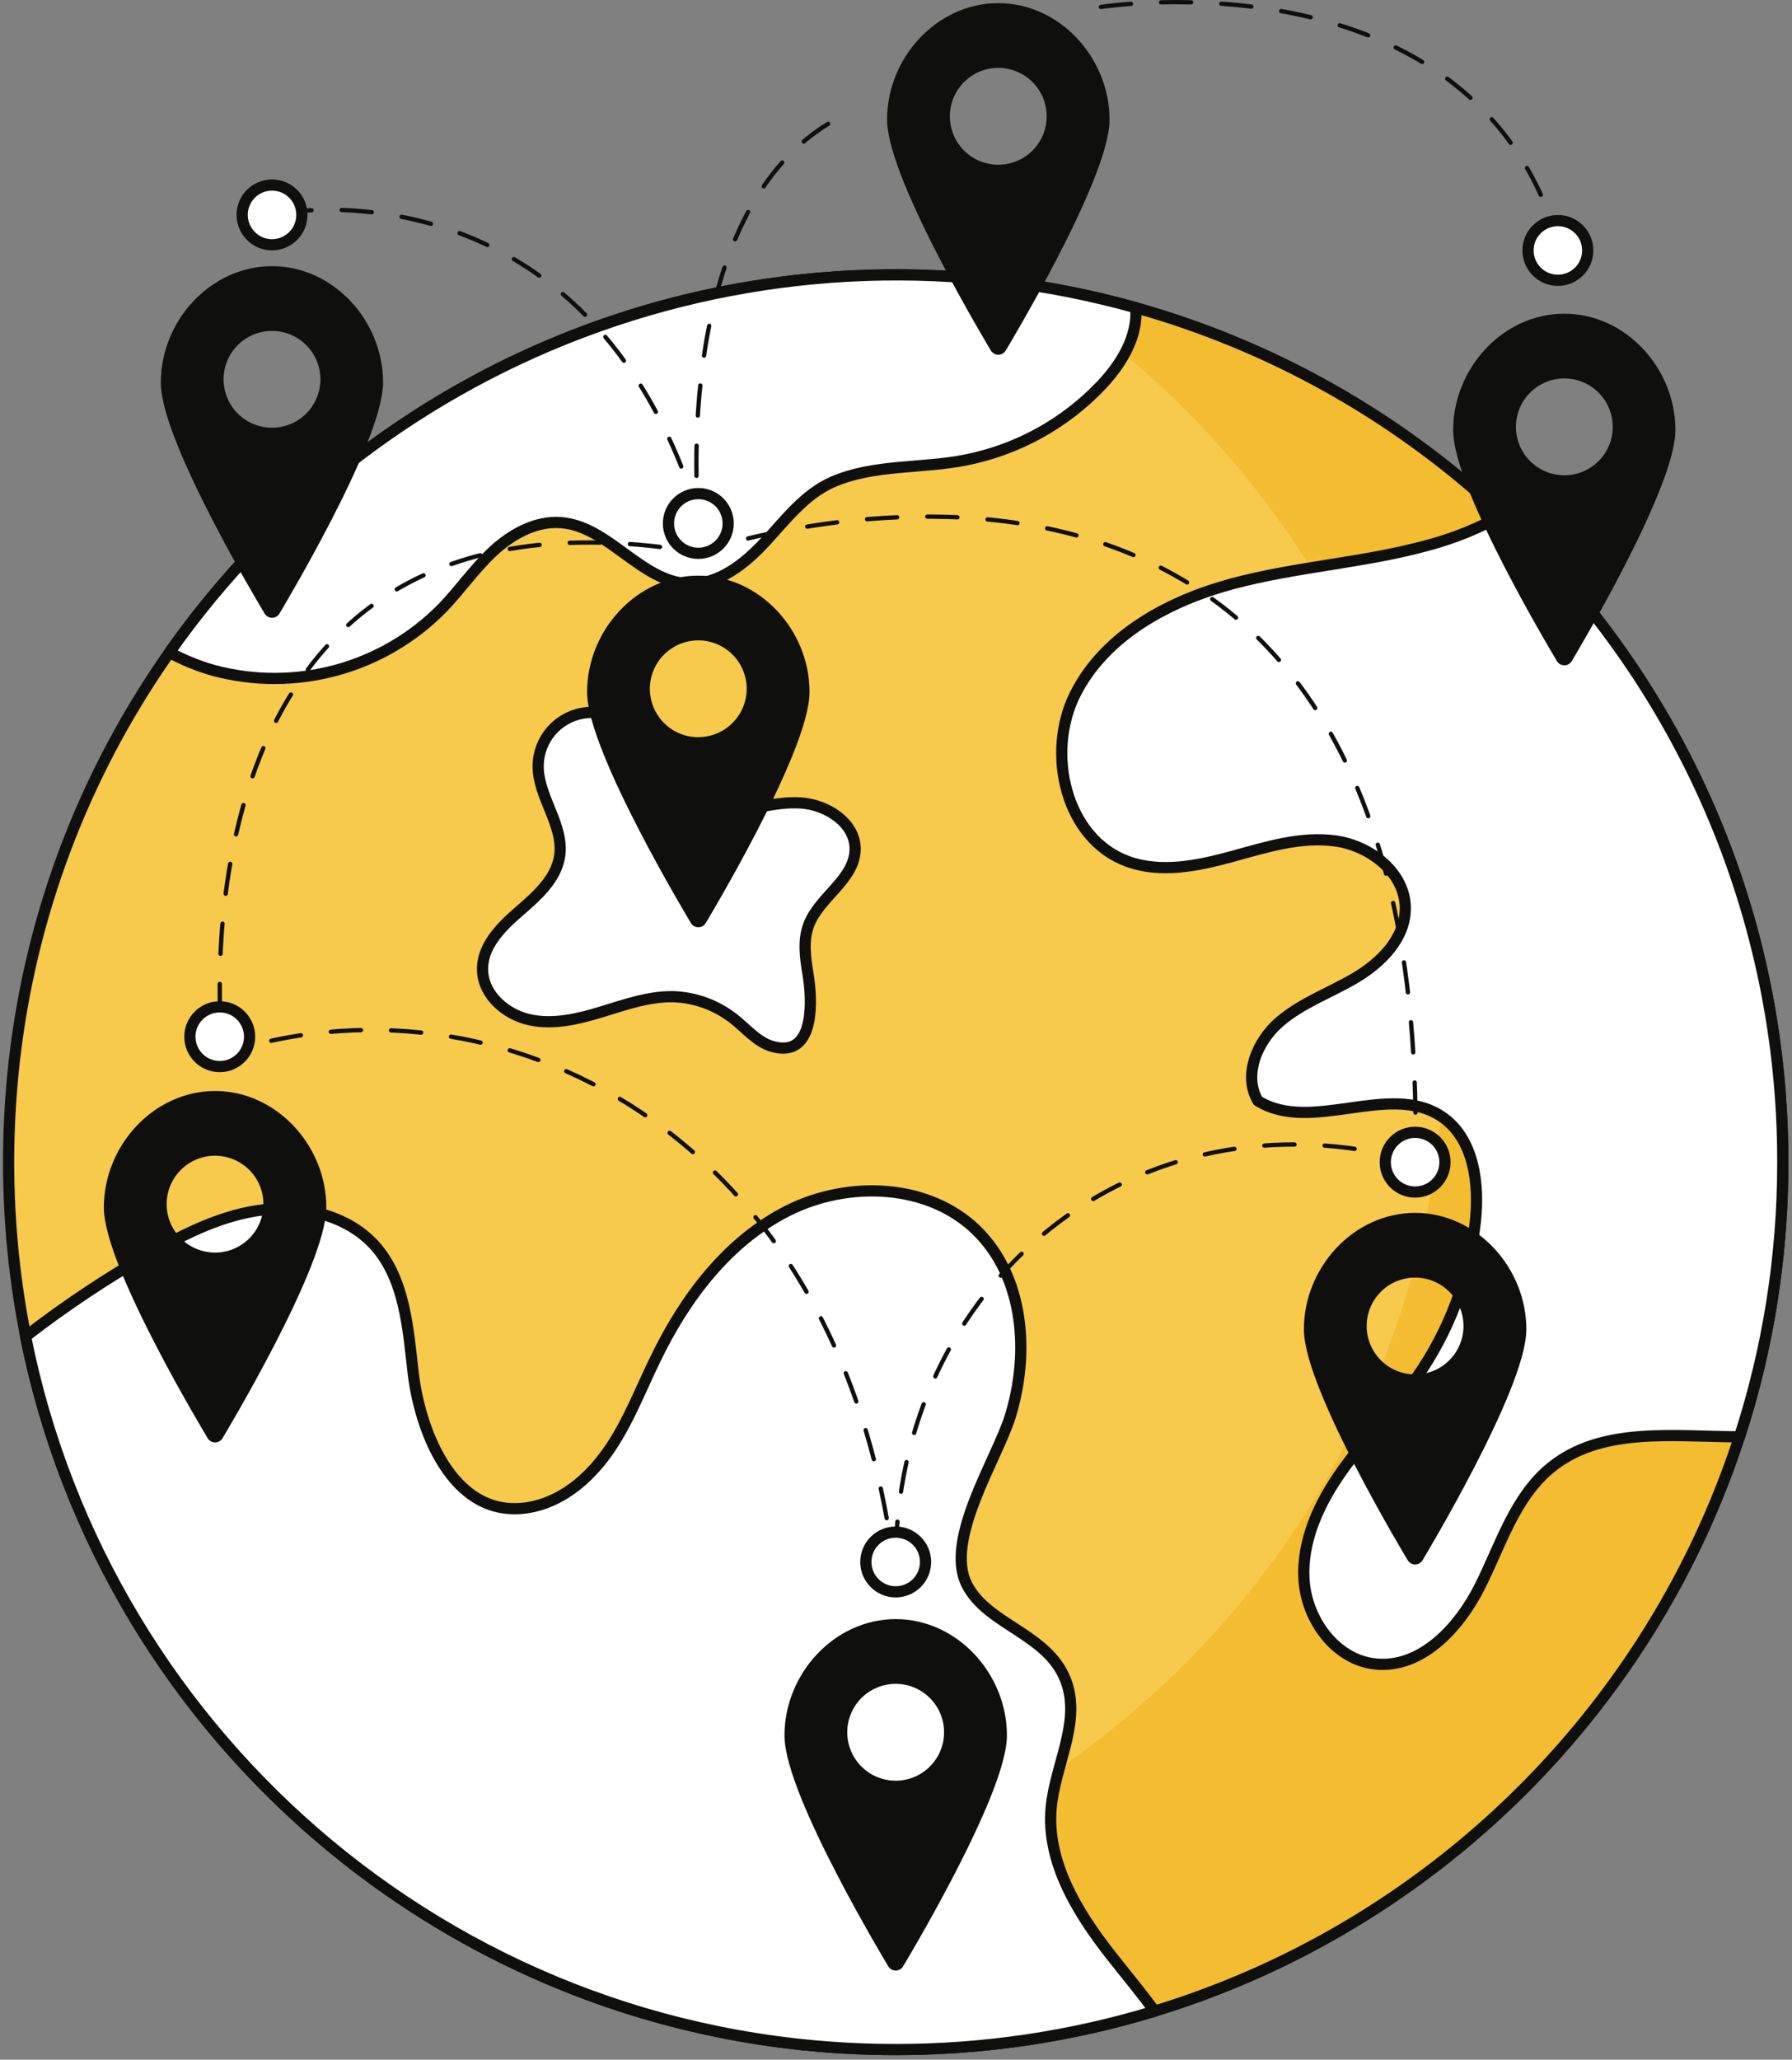 <svg width="416" height="478" viewBox="0 0 416 478" fill="none" xmlns="http://www.w3.org/2000/svg">
<rect x="0" y="0" width="416" height="478" fill="#808080" stroke="none"/>
<g clip-path="url(#clip0_1095_118625)">
<path d="M207.93 475.64C321.662 475.64 413.86 383.442 413.86 269.71C413.86 155.978 321.662 63.78 207.93 63.78C94.198 63.78 2 155.978 2 269.71C2 383.442 94.198 475.64 207.93 475.64Z" fill="#F7CA4C"/>
<g style="mix-blend-mode:color-burn">
<path d="M413.86 269.7C413.86 383.44 321.67 475.64 207.93 475.64C169.237 475.698 131.317 464.808 98.55 444.23C108.752 445.759 119.054 446.525 129.37 446.52C243.1 446.52 335.3 354.32 335.3 240.58C335.315 205.692 326.462 171.373 309.571 140.847C292.68 110.321 268.307 84.589 238.74 66.07C337.86 80.93 413.86 166.44 413.86 269.7Z" fill="#F4BD31"/>
</g>
<path d="M207.93 475.64C321.662 475.64 413.86 383.442 413.86 269.71C413.86 155.978 321.662 63.78 207.93 63.78C94.198 63.78 2 155.978 2 269.71C2 383.442 94.198 475.64 207.93 475.64Z" stroke="#0F0F0E" stroke-width="2.6" stroke-linecap="round" stroke-linejoin="round"/>
<path d="M257.76 453.6C261.16 457.94 264.76 462.24 268.04 466.73C248.554 472.655 228.297 475.658 207.93 475.64C108.04 475.64 24.76 404.52 5.93 310.15C15.163 303.015 24.887 296.539 35.03 290.77C43.18 286.14 51.8 281.89 61.08 280.77C70.36 279.65 80.61 282.07 86.93 288.97C93.99 296.81 94.72 308.25 95.93 318.73C97.61 332.86 105.82 353.68 123.93 349.61C131.42 347.91 137.5 342.3 141.76 335.93C146.02 329.56 148.76 322.3 152.15 315.4C158.93 301.29 168.93 287.99 182.93 280.96C196.93 273.93 215.56 274.6 226.75 285.58C237.75 296.36 239.07 314.07 234.5 328.77C231.44 338.59 219.2 357.26 224.41 367.67C229.3 377.47 244.13 379.13 247.78 391.07C250.63 400.36 244.86 409.95 244.01 419.63C242.93 432.07 250.03 443.74 257.76 453.6Z" fill="white"/>
<path d="M49.63 155.6C46.054 154.587 42.6 153.185 39.33 151.42C63.863 116.529 98.609 90.101 138.783 75.774C178.957 61.447 222.585 59.926 263.66 71.42C264.21 78.08 260.33 84.42 255.76 89.29C247.34 98.208 236.363 104.297 224.34 106.72C214.28 108.79 202.85 107.66 193.25 111.87C186.86 114.68 182.44 120.53 177.71 125.66C172.98 130.79 166.93 135.66 159.95 135.46C148.82 135.1 141.35 122.16 130.26 121.29C124.37 120.82 118.73 123.98 114.41 128C110.09 132.02 106.7 137 102.6 141.21C95.826 148.07 87.357 153.015 78.054 155.542C68.75 158.07 58.944 158.09 49.63 155.6Z" fill="white"/>
<path d="M413.86 269.71C413.887 291.357 410.492 312.873 403.8 333.46C388.11 333.35 371.59 331.09 359.94 340.66C351.62 347.49 348.38 358.53 343.55 368.15C338.72 377.77 329.87 387.35 319.17 386.15C310.04 385.15 303.36 375.95 302.73 366.78C302.1 357.61 306.25 348.78 311.6 341.25C316.95 333.72 323.54 327.25 328.83 319.72C336.344 309.022 341.038 296.603 342.48 283.61C343.48 274.61 342.14 264.15 334.65 259.11C322.51 250.98 304.42 263.2 292.01 255.47C288.53 249.56 291.8 241.68 297.01 237.18C302.22 232.68 308.87 230.38 314.77 226.86C320.67 223.34 326.2 217.75 326.23 210.86C326.3 202.66 318.23 196.32 310.08 195.17C301.93 194.02 293.85 196.63 285.94 198.79C278.03 200.95 269.49 202.71 261.77 199.91C247.36 194.66 242.72 174.73 249.63 161.04C256.54 147.35 271.4 139.4 286.22 135.44C301.04 131.48 316.57 130.63 331.36 126.57C337.467 124.958 343.344 122.575 348.85 119.48C369.408 138.725 385.788 161.993 396.972 187.837C408.156 213.681 413.904 241.55 413.86 269.71Z" fill="white"/>
<path d="M156.25 231.3C150.59 231.22 145.13 233.15 139.71 234.81C134.29 236.47 128.57 237.86 123.03 236.68C117.49 235.5 112.28 231.01 112.03 225.35C111.78 219.69 116.17 215.28 120.34 211.65C124.51 208.02 129.16 204.05 129.93 198.57C130.93 191.4 124.84 184.89 124.93 177.65C124.971 174.738 126.026 171.931 127.915 169.713C129.804 167.496 132.407 166.007 135.276 165.504C138.145 165 141.099 165.513 143.63 166.955C146.161 168.396 148.11 170.676 149.14 173.4C150.23 176.28 150.24 179.52 151.63 182.27C154.38 187.76 161.55 189.39 167.63 188.78C173.71 188.17 179.71 185.97 185.84 186.34C191.97 186.71 198.62 191.02 198.51 197.15C198.38 204.15 190.16 208.15 187.72 214.69C186.4 218.25 186.92 222.2 187.56 225.94C188.56 231.94 189.36 245.59 179.41 242.89C175.73 241.89 173.15 238.58 170.25 236.37C166.239 233.239 161.336 231.463 156.25 231.3Z" fill="white"/>
<path d="M257.76 453.6C261.16 457.94 264.76 462.24 268.04 466.73C248.554 472.655 228.297 475.658 207.93 475.64C108.04 475.64 24.76 404.52 5.93 310.15C15.163 303.015 24.887 296.539 35.03 290.77C43.18 286.14 51.8 281.89 61.08 280.77C70.36 279.65 80.61 282.07 86.93 288.97C93.99 296.81 94.72 308.25 95.93 318.73C97.61 332.86 105.82 353.68 123.93 349.61C131.42 347.91 137.5 342.3 141.76 335.93C146.02 329.56 148.76 322.3 152.15 315.4C158.93 301.29 168.93 287.99 182.93 280.96C196.93 273.93 215.56 274.6 226.75 285.58C237.75 296.36 239.07 314.07 234.5 328.77C231.44 338.59 219.2 357.26 224.41 367.67C229.3 377.47 244.13 379.13 247.78 391.07C250.63 400.36 244.86 409.95 244.01 419.63C242.93 432.07 250.03 443.74 257.76 453.6Z" stroke="#0F0F0E" stroke-width="2.6" stroke-linecap="round" stroke-linejoin="round"/>
<path d="M49.63 155.6C46.054 154.587 42.6 153.185 39.33 151.42C63.863 116.529 98.609 90.101 138.783 75.774C178.957 61.447 222.585 59.926 263.66 71.42C264.21 78.08 260.33 84.42 255.76 89.29C247.34 98.208 236.363 104.297 224.34 106.72C214.28 108.79 202.85 107.66 193.25 111.87C186.86 114.68 182.44 120.53 177.71 125.66C172.98 130.79 166.93 135.66 159.95 135.46C148.82 135.1 141.35 122.16 130.26 121.29C124.37 120.82 118.73 123.98 114.41 128C110.09 132.02 106.7 137 102.6 141.21C95.826 148.07 87.357 153.015 78.054 155.542C68.75 158.07 58.944 158.09 49.63 155.6Z" stroke="#0F0F0E" stroke-width="2.6" stroke-linecap="round" stroke-linejoin="round"/>
<path d="M413.86 269.71C413.887 291.357 410.492 312.873 403.8 333.46C388.11 333.35 371.59 331.09 359.94 340.66C351.62 347.49 348.38 358.53 343.55 368.15C338.72 377.77 329.87 387.35 319.17 386.15C310.04 385.15 303.36 375.95 302.73 366.78C302.1 357.61 306.25 348.78 311.6 341.25C316.95 333.72 323.54 327.25 328.83 319.72C336.344 309.022 341.038 296.603 342.48 283.61C343.48 274.61 342.14 264.15 334.65 259.11C322.51 250.98 304.42 263.2 292.01 255.47C288.53 249.56 291.8 241.68 297.01 237.18C302.22 232.68 308.87 230.38 314.77 226.86C320.67 223.34 326.2 217.75 326.23 210.86C326.3 202.66 318.23 196.32 310.08 195.17C301.93 194.02 293.85 196.63 285.94 198.79C278.03 200.95 269.49 202.71 261.77 199.91C247.36 194.66 242.72 174.73 249.63 161.04C256.54 147.35 271.4 139.4 286.22 135.44C301.04 131.48 316.57 130.63 331.36 126.57C337.467 124.958 343.344 122.575 348.85 119.48C369.408 138.725 385.788 161.993 396.972 187.837C408.156 213.681 413.904 241.55 413.86 269.71V269.71Z" stroke="#0F0F0E" stroke-width="2.6" stroke-linecap="round" stroke-linejoin="round"/>
<path d="M156.25 231.3C150.59 231.22 145.13 233.15 139.71 234.81C134.29 236.47 128.57 237.86 123.03 236.68C117.49 235.5 112.28 231.01 112.03 225.35C111.78 219.69 116.17 215.28 120.34 211.65C124.51 208.02 129.16 204.05 129.93 198.57C130.93 191.4 124.84 184.89 124.93 177.65C124.971 174.738 126.026 171.931 127.915 169.713C129.804 167.496 132.407 166.007 135.276 165.504C138.145 165 141.099 165.513 143.63 166.955C146.161 168.396 148.11 170.676 149.14 173.4C150.23 176.28 150.24 179.52 151.63 182.27C154.38 187.76 161.55 189.39 167.63 188.78C173.71 188.17 179.71 185.97 185.84 186.34C191.97 186.71 198.62 191.02 198.51 197.15C198.38 204.15 190.16 208.15 187.72 214.69C186.4 218.25 186.92 222.2 187.56 225.94C188.56 231.94 189.36 245.59 179.41 242.89C175.73 241.89 173.15 238.58 170.25 236.37C166.239 233.239 161.336 231.463 156.25 231.3V231.3Z" stroke="#0F0F0E" stroke-width="2.6" stroke-linecap="round" stroke-linejoin="round"/>
<path d="M231.75 2.73C218.59 2.73 207.93 14.54 207.93 27.73C207.93 40.92 231.75 80.33 231.75 80.33C231.75 80.33 255.57 40.89 255.57 27.73C255.57 14.57 244.93 2.73 231.75 2.73ZM231.75 40.23C229.131 40.232 226.569 39.457 224.39 38.003C222.212 36.549 220.513 34.481 219.51 32.061C218.506 29.642 218.243 26.979 218.754 24.41C219.264 21.84 220.526 19.48 222.378 17.628C224.23 15.776 226.59 14.514 229.159 14.004C231.729 13.493 234.392 13.756 236.811 14.76C239.231 15.763 241.299 17.462 242.753 19.64C244.207 21.819 244.982 24.381 244.98 27C244.977 30.508 243.583 33.872 241.102 36.352C238.622 38.833 235.258 40.227 231.75 40.23Z" fill="#0F0F0E"/>
<path d="M231.75 2.73C218.59 2.73 207.93 14.54 207.93 27.73C207.93 40.92 231.75 80.33 231.75 80.33C231.75 80.33 255.57 40.89 255.57 27.73C255.57 14.57 244.93 2.73 231.75 2.73ZM231.75 40.23C229.131 40.232 226.569 39.457 224.39 38.003C222.212 36.549 220.513 34.481 219.51 32.061C218.506 29.642 218.243 26.979 218.754 24.41C219.264 21.84 220.526 19.48 222.378 17.628C224.23 15.776 226.59 14.514 229.159 14.004C231.729 13.493 234.392 13.756 236.811 14.76C239.231 15.763 241.299 17.462 242.753 19.64C244.207 21.819 244.982 24.381 244.98 27C244.977 30.508 243.583 33.872 241.102 36.352C238.622 38.833 235.258 40.227 231.75 40.23V40.23Z" stroke="#0F0F0E" stroke-width="4" stroke-linecap="round" stroke-linejoin="round"/>
<path d="M162.11 135.59C148.95 135.59 138.29 147.4 138.29 160.59C138.29 173.78 162.11 213.19 162.11 213.19C162.11 213.19 185.93 173.71 185.93 160.55C185.93 147.39 175.27 135.59 162.11 135.59ZM162.11 173.09C159.491 173.092 156.929 172.317 154.75 170.863C152.572 169.409 150.873 167.341 149.87 164.921C148.866 162.502 148.603 159.839 149.114 157.269C149.624 154.7 150.886 152.34 152.738 150.488C154.59 148.636 156.95 147.374 159.519 146.864C162.089 146.353 164.752 146.616 167.171 147.62C169.591 148.623 171.659 150.322 173.113 152.501C174.567 154.679 175.342 157.241 175.34 159.86C175.332 163.365 173.935 166.723 171.455 169.199C168.975 171.675 165.615 173.067 162.11 173.07V173.09Z" fill="#0F0F0E"/>
<path d="M162.11 135.59C148.95 135.59 138.29 147.4 138.29 160.59C138.29 173.78 162.11 213.19 162.11 213.19C162.11 213.19 185.93 173.71 185.93 160.55C185.93 147.39 175.27 135.59 162.11 135.59ZM162.11 173.09C159.491 173.092 156.929 172.317 154.75 170.863C152.572 169.409 150.873 167.341 149.87 164.921C148.866 162.502 148.603 159.839 149.114 157.269C149.624 154.7 150.886 152.34 152.738 150.488C154.59 148.636 156.95 147.374 159.519 146.864C162.089 146.353 164.752 146.616 167.171 147.62C169.591 148.623 171.659 150.322 173.113 152.501C174.567 154.679 175.342 157.241 175.34 159.86C175.332 163.365 173.935 166.723 171.455 169.199C168.975 171.675 165.615 173.067 162.11 173.07V173.09Z" stroke="#0F0F0E" stroke-width="4" stroke-linecap="round" stroke-linejoin="round"/>
<path d="M363.15 74.8C349.99 74.8 339.34 86.61 339.34 99.8C339.34 112.99 363.15 152.4 363.15 152.4C363.15 152.4 386.93 112.92 386.93 99.76C386.93 86.6 376.31 74.8 363.15 74.8ZM363.15 112.3C360.531 112.3 357.971 111.523 355.793 110.068C353.616 108.613 351.919 106.544 350.917 104.124C349.915 101.705 349.653 99.042 350.165 96.473C350.677 93.905 351.939 91.546 353.791 89.694C355.644 87.843 358.004 86.583 360.573 86.073C363.142 85.563 365.805 85.827 368.224 86.831C370.643 87.834 372.71 89.533 374.164 91.712C375.617 93.89 376.392 96.451 376.39 99.07C376.387 102.58 374.991 105.945 372.509 108.426C370.026 110.906 366.66 112.3 363.15 112.3Z" fill="#0F0F0E"/>
<path d="M363.15 74.8C349.99 74.8 339.34 86.61 339.34 99.8C339.34 112.99 363.15 152.4 363.15 152.4C363.15 152.4 386.93 112.92 386.93 99.76C386.93 86.6 376.31 74.8 363.15 74.8ZM363.15 112.3C360.531 112.3 357.971 111.523 355.793 110.068C353.616 108.613 351.919 106.544 350.917 104.124C349.915 101.705 349.653 99.042 350.165 96.473C350.677 93.905 351.939 91.546 353.791 89.694C355.644 87.843 358.004 86.583 360.573 86.073C363.142 85.564 365.805 85.827 368.224 86.831C370.643 87.834 372.71 89.533 374.164 91.712C375.617 93.89 376.392 96.451 376.39 99.07C376.387 102.58 374.991 105.945 372.509 108.426C370.026 110.906 366.66 112.3 363.15 112.3Z" stroke="#0F0F0E" stroke-width="4" stroke-linecap="round" stroke-linejoin="round"/>
<path d="M328.51 283.47C315.35 283.47 304.69 295.28 304.69 308.47C304.69 321.66 328.51 361.07 328.51 361.07C328.51 361.07 352.33 321.63 352.33 308.47C352.33 295.31 341.67 283.47 328.51 283.47ZM328.51 320.97C325.891 320.972 323.329 320.197 321.15 318.743C318.972 317.289 317.273 315.221 316.27 312.801C315.266 310.382 315.003 307.719 315.514 305.149C316.024 302.58 317.286 300.22 319.138 298.368C320.99 296.516 323.35 295.254 325.919 294.744C328.489 294.233 331.152 294.496 333.571 295.5C335.991 296.503 338.059 298.202 339.513 300.38C340.967 302.559 341.742 305.121 341.74 307.74C341.737 311.248 340.343 314.612 337.862 317.092C335.382 319.573 332.018 320.967 328.51 320.97Z" fill="#0F0F0E"/>
<path d="M328.51 283.47C315.35 283.47 304.69 295.28 304.69 308.47C304.69 321.66 328.51 361.07 328.51 361.07C328.51 361.07 352.33 321.63 352.33 308.47C352.33 295.31 341.67 283.47 328.51 283.47ZM328.51 320.97C325.891 320.972 323.329 320.197 321.15 318.743C318.972 317.289 317.273 315.221 316.27 312.801C315.266 310.382 315.003 307.719 315.514 305.149C316.024 302.58 317.286 300.22 319.138 298.368C320.99 296.516 323.35 295.254 325.919 294.744C328.489 294.233 331.152 294.496 333.571 295.5C335.991 296.503 338.059 298.202 339.513 300.38C340.967 302.559 341.742 305.121 341.74 307.74C341.737 311.248 340.343 314.612 337.862 317.092C335.382 319.573 332.018 320.967 328.51 320.97V320.97Z" stroke="#0F0F0E" stroke-width="4" stroke-linecap="round" stroke-linejoin="round"/>
<path d="M207.93 377.75C194.77 377.75 184.11 389.56 184.11 402.75C184.11 415.94 207.93 455.31 207.93 455.31C207.93 455.31 231.75 415.87 231.75 402.71C231.75 389.55 221.09 377.75 207.93 377.75ZM207.93 415.25C205.311 415.252 202.75 414.477 200.572 413.024C198.393 411.57 196.694 409.503 195.691 407.084C194.687 404.665 194.423 402.002 194.933 399.433C195.443 396.864 196.703 394.504 198.554 392.651C200.406 390.799 202.765 389.537 205.333 389.025C207.902 388.513 210.565 388.775 212.984 389.777C215.404 390.779 217.473 392.476 218.928 394.653C220.383 396.831 221.16 399.391 221.16 402.01C221.16 405.52 219.766 408.886 217.286 411.369C214.805 413.851 211.44 415.247 207.93 415.25Z" fill="#0F0F0E"/>
<path d="M207.93 377.75C194.77 377.75 184.11 389.56 184.11 402.75C184.11 415.94 207.93 455.31 207.93 455.31C207.93 455.31 231.75 415.87 231.75 402.71C231.75 389.55 221.09 377.75 207.93 377.75ZM207.93 415.25C205.311 415.252 202.75 414.477 200.572 413.024C198.393 411.57 196.694 409.503 195.691 407.084C194.687 404.665 194.423 402.002 194.933 399.433C195.443 396.864 196.703 394.504 198.554 392.651C200.406 390.799 202.765 389.537 205.333 389.025C207.902 388.513 210.565 388.775 212.984 389.777C215.404 390.779 217.473 392.476 218.928 394.653C220.383 396.831 221.16 399.391 221.16 402.01C221.16 405.52 219.766 408.886 217.286 411.369C214.805 413.851 211.44 415.247 207.93 415.25V415.25Z" stroke="#0F0F0E" stroke-width="4" stroke-linecap="round" stroke-linejoin="round"/>
<path d="M49.93 255.19C36.77 255.19 26.11 267 26.11 280.19C26.11 293.38 49.93 332.75 49.93 332.75C49.93 332.75 73.75 293.31 73.75 280.15C73.75 266.99 63.08 255.19 49.93 255.19ZM49.93 292.69C47.311 292.692 44.75 291.917 42.572 290.464C40.393 289.01 38.694 286.943 37.691 284.524C36.687 282.105 36.423 279.442 36.933 276.873C37.443 274.304 38.703 271.944 40.554 270.091C42.406 268.239 44.765 266.977 47.333 266.465C49.902 265.953 52.565 266.215 54.984 267.217C57.404 268.219 59.473 269.916 60.928 272.093C62.383 274.271 63.16 276.831 63.16 279.45C63.16 282.96 61.766 286.326 59.286 288.809C56.805 291.291 53.44 292.687 49.93 292.69Z" fill="#0F0F0E"/>
<path d="M49.93 255.19C36.77 255.19 26.11 267 26.11 280.19C26.11 293.38 49.93 332.75 49.93 332.75C49.93 332.75 73.75 293.31 73.75 280.15C73.75 266.99 63.08 255.19 49.93 255.19ZM49.93 292.69C47.311 292.692 44.75 291.917 42.572 290.464C40.393 289.01 38.694 286.943 37.691 284.524C36.687 282.105 36.423 279.442 36.933 276.873C37.443 274.304 38.703 271.944 40.554 270.091C42.406 268.239 44.765 266.977 47.333 266.465C49.902 265.953 52.565 266.215 54.984 267.217C57.404 268.219 59.473 269.916 60.928 272.093C62.383 274.271 63.16 276.831 63.16 279.45C63.16 282.96 61.766 286.326 59.286 288.809C56.805 291.291 53.44 292.687 49.93 292.69Z" stroke="#0F0F0E" stroke-width="4" stroke-linecap="round" stroke-linejoin="round"/>
<path d="M63.15 63.77C49.99 63.77 39.33 75.58 39.33 88.77C39.33 101.96 63.15 141.37 63.15 141.37C63.15 141.37 86.93 101.89 86.93 88.73C86.93 75.57 76.31 63.77 63.15 63.77ZM63.15 101.27C60.529 101.272 57.967 100.496 55.787 99.041C53.608 97.585 51.909 95.516 50.907 93.094C49.904 90.673 49.643 88.008 50.156 85.438C50.669 82.868 51.933 80.508 53.789 78.657C55.644 76.806 58.007 75.547 60.578 75.04C63.149 74.533 65.813 74.8 68.232 75.808C70.651 76.816 72.717 78.52 74.167 80.702C75.618 82.885 76.388 85.449 76.38 88.07C76.369 91.573 74.971 94.929 72.492 97.403C70.012 99.877 66.653 101.267 63.15 101.27Z" fill="#0F0F0E"/>
<path d="M63.15 63.77C49.99 63.77 39.33 75.58 39.33 88.77C39.33 101.96 63.15 141.37 63.15 141.37C63.15 141.37 86.93 101.89 86.93 88.73C86.93 75.57 76.31 63.77 63.15 63.77ZM63.15 101.27C60.529 101.272 57.967 100.496 55.787 99.041C53.608 97.585 51.909 95.516 50.907 93.094C49.904 90.673 49.643 88.008 50.156 85.438C50.669 82.868 51.933 80.508 53.789 78.657C55.644 76.806 58.007 75.547 60.578 75.04C63.149 74.533 65.813 74.8 68.232 75.808C70.651 76.816 72.717 78.52 74.167 80.702C75.618 82.885 76.388 85.449 76.38 88.07C76.369 91.573 74.971 94.929 72.492 97.403C70.012 99.877 66.653 101.267 63.15 101.27V101.27Z" stroke="#0F0F0E" stroke-width="4" stroke-linecap="round" stroke-linejoin="round"/>
<path d="M65.37 49.5C65.37 49.5 136.31 35.98 162.11 119.5C162.11 119.5 155.11 46.17 196.37 26.5" stroke="#0F0F0E" stroke-linecap="round" stroke-linejoin="round" stroke-dasharray="7 7"/>
<path d="M328.16 269.47C263.01 251.47 207.93 298.63 207.93 362.47" stroke="#0F0F0E" stroke-linecap="round" stroke-linejoin="round" stroke-dasharray="7 7"/>
<path d="M207.84 366.17C196.21 261.27 114.26 223.59 51.72 244.64C51.72 244.64 35.11 106.53 162.11 128.21C162.11 128.21 333.69 67.96 328.51 271.78" stroke="#0F0F0E" stroke-linecap="round" stroke-linejoin="round" stroke-dasharray="7 7"/>
<path d="M255.57 1.62C255.57 1.62 346.43 -12.78 363.15 61.68" stroke="#0F0F0E" stroke-linecap="round" stroke-linejoin="round" stroke-dasharray="7 7"/>
<path d="M63.15 56.8C66.977 56.8 70.08 53.697 70.08 49.87C70.08 46.043 66.977 42.94 63.15 42.94C59.323 42.94 56.22 46.043 56.22 49.87C56.22 53.697 59.323 56.8 63.15 56.8Z" fill="white" stroke="#0F0F0E" stroke-width="2.6" stroke-linecap="round" stroke-linejoin="round"/>
<path d="M162.11 128.41C165.937 128.41 169.04 125.307 169.04 121.48C169.04 117.653 165.937 114.55 162.11 114.55C158.283 114.55 155.18 117.653 155.18 121.48C155.18 125.307 158.283 128.41 162.11 128.41Z" fill="white" stroke="#0F0F0E" stroke-width="2.6" stroke-linecap="round" stroke-linejoin="round"/>
<path d="M361.65 65.05C365.477 65.05 368.58 61.947 368.58 58.12C368.58 54.293 365.477 51.19 361.65 51.19C357.823 51.19 354.72 54.293 354.72 58.12C354.72 61.947 357.823 65.05 361.65 65.05Z" fill="white" stroke="#0F0F0E" stroke-width="2.6" stroke-linecap="round" stroke-linejoin="round"/>
<path d="M51.01 247.52C54.837 247.52 57.94 244.417 57.94 240.59C57.94 236.763 54.837 233.66 51.01 233.66C47.183 233.66 44.08 236.763 44.08 240.59C44.08 244.417 47.183 247.52 51.01 247.52Z" fill="white" stroke="#0F0F0E" stroke-width="2.6" stroke-linecap="round" stroke-linejoin="round"/>
<path d="M207.93 369.42C211.757 369.42 214.86 366.317 214.86 362.49C214.86 358.663 211.757 355.56 207.93 355.56C204.103 355.56 201 358.663 201 362.49C201 366.317 204.103 369.42 207.93 369.42Z" fill="white" stroke="#0F0F0E" stroke-width="2.6" stroke-linecap="round" stroke-linejoin="round"/>
<path d="M328.51 276.64C332.337 276.64 335.44 273.537 335.44 269.71C335.44 265.883 332.337 262.78 328.51 262.78C324.683 262.78 321.58 265.883 321.58 269.71C321.58 273.537 324.683 276.64 328.51 276.64Z" fill="white" stroke="#0F0F0E" stroke-width="2.6" stroke-linecap="round" stroke-linejoin="round"/>
</g>
<defs>
<clipPath id="clip0_1095_118625">
<rect width="415.87" height="477.65" fill="white"/>
</clipPath>
</defs>
</svg>
